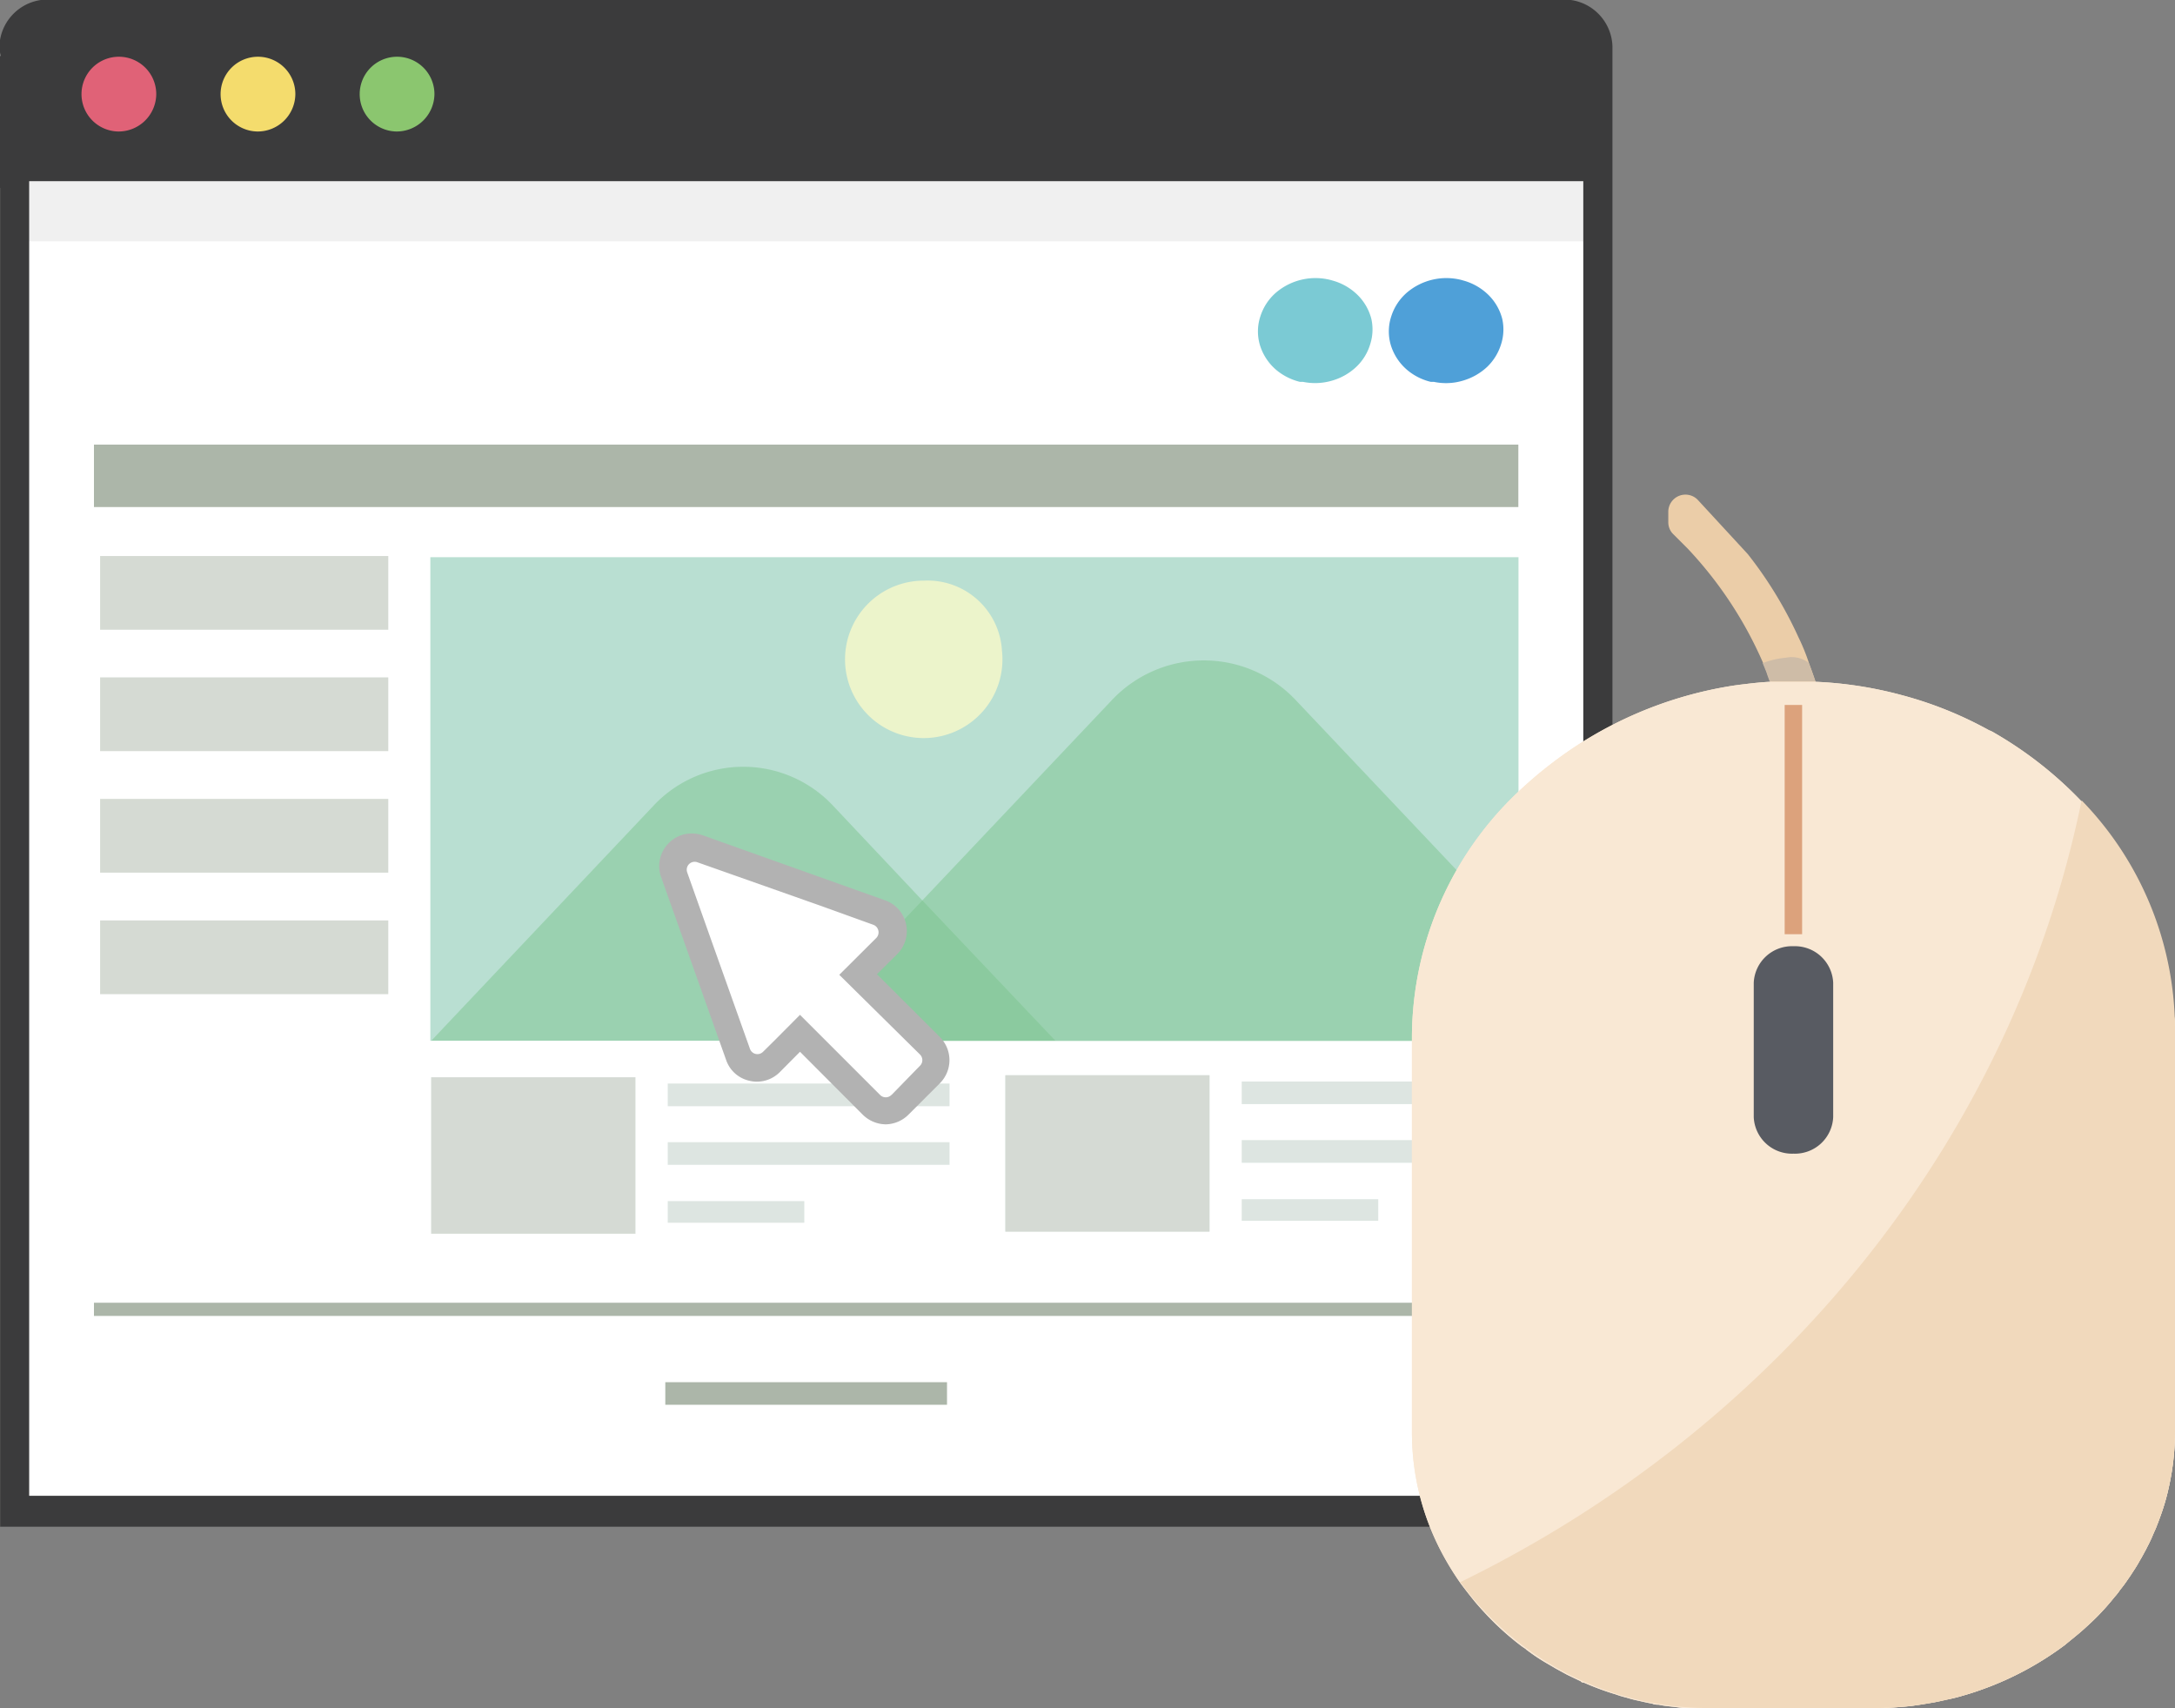 <svg id="bfc47329-4f1e-439a-8532-67839bb31d13" data-name="5" xmlns="http://www.w3.org/2000/svg" width="52.35mm" height="41.11mm" viewBox="0 0 148.39 116.53"><rect x="0" y="0" width="148.39" height="116.53" fill="#808080" stroke="none"/><title>online-storage</title><path d="M222.75,537.33v101h-110V547h-.05v-9h.1a2.32,2.32,0,0,1-.1-.7,3.3,3.3,0,0,1,3.44-3.15H219.31A3.3,3.3,0,0,1,222.75,537.33Z" transform="translate(-112.74 -534.18)" fill="#3b3b3c"/><rect x="1.99" y="12.36" width="106.03" height="89.68" fill="#fff"/><rect x="1.99" y="12.36" width="106.03" height="4.1" fill="#0e0e0e" opacity="0.06"/><path d="M139.77,543.15a2.55,2.55,0,1,1,2.61-2.55A2.58,2.58,0,0,1,139.77,543.15Z" transform="translate(-112.74 -534.18)" fill="#8bc66f"/><path d="M130.28,543.15a2.55,2.55,0,1,1,2.61-2.55A2.57,2.57,0,0,1,130.28,543.15Z" transform="translate(-112.74 -534.18)" fill="#f4dc6d"/><path d="M120.79,543.15a2.55,2.55,0,1,1,2.61-2.55A2.57,2.57,0,0,1,120.79,543.15Z" transform="translate(-112.74 -534.18)" fill="#e06277"/><g opacity="0.5"><rect x="29.42" y="73.49" width="13.93" height="10.67" fill="#cde3df"/><rect x="45.56" y="81.94" width="9.31" height="1.47" fill="#cde3df"/><rect x="45.56" y="73.92" width="19.22" height="1.54" fill="#cde3df"/><rect x="45.56" y="77.92" width="19.22" height="1.54" fill="#cde3df"/><rect x="29.42" y="73.49" width="13.93" height="10.67" fill="#acb6a9"/><g opacity="0.5"><rect x="45.56" y="81.94" width="9.31" height="1.47" fill="#acb6a9"/><rect x="45.56" y="73.92" width="19.22" height="1.54" fill="#acb6a9"/><rect x="45.56" y="77.92" width="19.22" height="1.54" fill="#acb6a9"/></g></g><rect x="45.39" y="94.29" width="19.22" height="1.54" fill="#acb6a9"/><rect x="6.83" y="37.93" width="19.66" height="5.03" fill="#acb6a9" opacity="0.5"/><rect x="6.83" y="46.21" width="19.66" height="5.03" fill="#acb6a9" opacity="0.5"/><rect x="6.83" y="54.5" width="19.66" height="5.03" fill="#acb6a9" opacity="0.5"/><rect x="6.83" y="62.79" width="19.66" height="5.03" fill="#acb6a9" opacity="0.5"/><rect x="6.41" y="30.33" width="97.18" height="4.26" fill="#acb6a9"/><rect x="6.41" y="88.87" width="97.18" height="0.9" fill="#acb6a9"/><g opacity="0.5"><rect x="68.59" y="73.35" width="13.93" height="10.67" fill="#cde3df"/><rect x="84.72" y="81.81" width="9.31" height="1.47" fill="#cde3df"/><rect x="84.72" y="73.78" width="19.22" height="1.54" fill="#cde3df"/><rect x="84.72" y="77.78" width="19.22" height="1.54" fill="#cde3df"/><rect x="68.59" y="73.35" width="13.93" height="10.67" fill="#acb6a9"/><g opacity="0.5"><rect x="84.72" y="81.81" width="9.31" height="1.47" fill="#acb6a9"/><rect x="84.72" y="73.78" width="19.22" height="1.54" fill="#acb6a9"/><rect x="84.72" y="77.78" width="19.22" height="1.54" fill="#acb6a9"/></g></g><path d="M206.3,555.93a3.52,3.52,0,0,0-.9-1.59,3.92,3.92,0,0,0-1.67-1l-.21-.06a4.16,4.16,0,0,0-3.7.84l2.88,2.67h0v0h0v0l-2.88-2.67a3.58,3.58,0,0,0-1.1,1.67,3.27,3.27,0,0,0,0,2,3.61,3.61,0,0,0,1.11,1.64h0a4,4,0,0,0,1.6.8l.21,0a4.09,4.09,0,0,0,2-.09h0a4,4,0,0,0,1.64-.94h0a3.52,3.52,0,0,0,.94-1.53A3.3,3.3,0,0,0,206.3,555.93Z" transform="translate(-112.74 -534.18)" fill="#7bcad4"/><path d="M215.23,555.93a3.52,3.52,0,0,0-.9-1.59,3.92,3.92,0,0,0-1.67-1l-.21-.06a4.16,4.16,0,0,0-3.7.84l2.88,2.67h0v0h0v0l-2.88-2.67a3.58,3.58,0,0,0-1.1,1.67,3.27,3.27,0,0,0,0,2,3.61,3.61,0,0,0,1.11,1.64h0a3.9,3.9,0,0,0,1.6.8l.21,0a4,4,0,0,0,2-.09h0a4.07,4.07,0,0,0,1.64-.94h0a3.62,3.62,0,0,0,.94-1.53A3.3,3.3,0,0,0,215.23,555.93Z" transform="translate(-112.74 -534.18)" fill="#4fa0d8"/><rect x="29.36" y="38.01" width="74.24" height="32.99" fill="#b9dfd2"/><path d="M181.1,578.57a5.37,5.37,0,1,1-5.33-4.78A5.08,5.08,0,0,1,181.1,578.57Z" transform="translate(-112.74 -534.18)" fill="#f9f8c9" opacity="0.8"/><g opacity="0.5"><path d="M184.74,605.17H142.17l15.13-16a8.39,8.39,0,0,1,12.3,0l5.75,6.1Z" transform="translate(-112.74 -534.18)" fill="#7cc48e"/></g><g opacity="0.5"><path d="M216.34,598v7.19H166.58l9.43-9.95L188.54,582a8.62,8.62,0,0,1,12.66,0Z" transform="translate(-112.74 -534.18)" fill="#7cc48e"/></g><path d="M237.9,587.63c0-.41-.05-.82-.09-1.23a26.23,26.23,0,0,0-1.21-5.73c-.14-.42-.29-.84-.44-1.25h0a14,14,0,0,0-.72-1.77A27.68,27.68,0,0,0,232,572l-.08-.09-3.33-3.61-.08-.08,0,0a1.17,1.17,0,0,0-1.95.88v.71a1.13,1.13,0,0,0,.37.84l.95.95a27.12,27.12,0,0,1,5.18,7.88c.09.21.17.41.24.63h0c.08.2.16.41.23.62v0a23.62,23.62,0,0,1,.73,2.39c.11.4.2.8.28,1.2a2.17,2.17,0,0,1,0,.25A24.59,24.59,0,0,1,235,588a1.18,1.18,0,0,0,1.17,1.14H238v-.32C237.94,588.42,237.92,588,237.9,587.63Z" transform="translate(-112.74 -534.18)" fill="#ebcda8"/><path d="M261.13,604.32v27.52a17.61,17.61,0,0,1-.42,3.79,14.17,14.17,0,0,1-.51,1.8c-.08.23-.16.45-.25.68s-.13.35-.21.51-.15.36-.24.55-.18.39-.29.58a1,1,0,0,1-.07.15c-.14.24-.25.48-.4.71a7.2,7.2,0,0,1-.42.7c-.13.2-.26.41-.4.6a7.45,7.45,0,0,1-.55.74,2.48,2.48,0,0,1-.35.45q-.28.36-.6.72a15.4,15.4,0,0,1-1.34,1.34c-.45.43-1,.84-1.45,1.23a21.61,21.61,0,0,1-5.07,2.82c-.62.24-1.25.46-1.89.64-.33.1-.64.18-1,.25s-.72.17-1.1.23-.87.15-1.3.21h0c-.44.06-.89.09-1.33.12s-.91.05-1.37.05h-11c-.39,0-.77,0-1.15,0a3,3,0,0,1-.52,0,5.21,5.21,0,0,1-.7-.06l-.51-.06a6.69,6.69,0,0,1-.8-.12c-.13,0-.28,0-.42-.07-.3-.05-.6-.12-.9-.19a8.33,8.33,0,0,1-.86-.22,6.75,6.75,0,0,1-.73-.22,18.51,18.51,0,0,1-2.19-.81c-.06,0-.14,0-.21-.09l-.92-.44-.77-.42-.58-.34,0,0a12.31,12.31,0,0,1-1.36-.9.45.45,0,0,1-.13-.11,4.6,4.6,0,0,1-.45-.32,18.91,18.91,0,0,1-2.37-2.18c-.26-.28-.51-.56-.76-.87s-.56-.71-.83-1.07a19.44,19.44,0,0,1-1.24-2,17.52,17.52,0,0,1-2.1-8.28v-27.1a23.11,23.11,0,0,1,7.64-17c.59-.54,1.21-1.06,1.85-1.55A27.23,27.23,0,0,1,230.7,581c.36-.06.72-.11,1.09-.15.56-.07,1.13-.13,1.7-.16a.2.2,0,0,1,.1,0h.17l1.33,0h.24c.42,0,.85,0,1.27,0a26.84,26.84,0,0,1,5.85.9,26.1,26.1,0,0,1,6,2.41s0,0,0,0a1.68,1.68,0,0,1,.33.16,26.59,26.59,0,0,1,5.89,4.6c.31.33.61.66.9,1a1.5,1.5,0,0,1,.2.24c.3.35.57.71.84,1.07s.32.44.47.67a.6.6,0,0,1,.09.13c.22.32.43.65.63,1a21.17,21.17,0,0,1,1.77,3.61,6.32,6.32,0,0,1,.22.61,7,7,0,0,1,.24.69c0,.06,0,.14.06.21.11.32.2.65.28,1s.16.68.22,1a18.61,18.61,0,0,1,.32,2c0,.2,0,.39.05.58a3.81,3.81,0,0,1,0,.59C261.11,603.51,261.13,603.91,261.13,604.32Z" transform="translate(-112.74 -534.18)" fill="#f9e8d4"/><path d="M236.6,580.67c-.42,0-.85,0-1.27,0h-.24l-1.33,0h-.28c-.08-.2-.16-.42-.22-.62h0l-.26-.63h0a5.49,5.49,0,0,1,1.58-.37,1.91,1.91,0,0,1,1.56.35h0C236.31,579.83,236.46,580.25,236.6,580.67Z" transform="translate(-112.74 -534.18)" fill="#cebca7"/><path d="M261.13,604.32v27.52a17.61,17.61,0,0,1-.42,3.79,14.17,14.17,0,0,1-.51,1.8c-.08.23-.16.45-.25.68s-.13.35-.21.51-.15.36-.24.55-.18.39-.29.58a1,1,0,0,1-.07.15c-.14.24-.25.48-.4.71a7.2,7.2,0,0,1-.42.7c-.13.2-.26.41-.4.6a7.45,7.45,0,0,1-.55.74,2.48,2.48,0,0,1-.35.45q-.28.36-.6.72a15.4,15.4,0,0,1-1.34,1.34c-.45.43-1,.84-1.45,1.23a21.61,21.61,0,0,1-5.07,2.82c-.62.24-1.25.46-1.89.64-.33.1-.64.18-1,.25s-.72.17-1.1.23-.87.15-1.3.21h0c-.44.06-.89.09-1.33.12s-.91.05-1.37.05h-11c-.39,0-.77,0-1.15,0a3,3,0,0,1-.52,0,5.21,5.21,0,0,1-.7-.06l-.51-.06a6.69,6.69,0,0,1-.8-.12c-.13,0-.28,0-.42-.07-.3-.05-.6-.12-.9-.19a8.33,8.33,0,0,1-.86-.22,6.75,6.75,0,0,1-.73-.22,18.51,18.51,0,0,1-2.19-.81c-.06,0-.14,0-.21-.09l-.92-.44-.77-.42-.58-.34,0,0a12.31,12.31,0,0,1-1.36-.9.45.45,0,0,1-.13-.11,4.6,4.6,0,0,1-.45-.32,18.91,18.91,0,0,1-2.37-2.18c-.26-.28-.51-.56-.76-.87s-.56-.71-.83-1.07a19.44,19.44,0,0,1-1.24-2,17.52,17.52,0,0,1-2.1-8.28v-27.1a23.11,23.11,0,0,1,7.64-17c.59-.54,1.21-1.06,1.85-1.55A27.23,27.23,0,0,1,230.7,581c.36-.06.72-.11,1.09-.15.56-.07,1.13-.13,1.7-.16a.2.2,0,0,1,.1,0h.17l1.33,0h.24c.42,0,.85,0,1.27,0a26.84,26.84,0,0,1,5.85.9,26.1,26.1,0,0,1,6,2.41s0,0,0,0a1.68,1.68,0,0,1,.33.16,26.59,26.59,0,0,1,5.89,4.6c.31.33.61.66.9,1a1.5,1.5,0,0,1,.2.24c.3.35.57.71.84,1.07s.32.44.47.67a.6.6,0,0,1,.09.13c.22.32.43.65.63,1a21.17,21.17,0,0,1,1.77,3.61,6.32,6.32,0,0,1,.22.61,7,7,0,0,1,.24.69c0,.06,0,.14.06.21.11.32.2.65.28,1s.16.68.22,1a18.61,18.61,0,0,1,.32,2c0,.2,0,.39.05.58a3.81,3.81,0,0,1,0,.59C261.11,603.51,261.13,603.91,261.13,604.32Z" transform="translate(-112.74 -534.18)" fill="#f9e8d4"/><path d="M235.1,612.88h0a2.61,2.61,0,0,1-2.71-2.49v-9.17a2.61,2.61,0,0,1,2.71-2.49h0a2.61,2.61,0,0,1,2.71,2.49v9.17A2.61,2.61,0,0,1,235.1,612.88Z" transform="translate(-112.74 -534.18)" fill="#585b62"/><path d="M261.13,604.31v27.52c0,10.38-9.26,18.87-20.56,18.87h-11a21.06,21.06,0,0,1-17.2-8.59C234.08,631.52,250,612,254.76,588.78A22.48,22.48,0,0,1,261.13,604.31Z" transform="translate(-112.74 -534.18)" fill="#f1d9bc"/><rect x="121.76" y="48.09" width="1.19" height="15.64" fill="#dca27c"/><path d="M175.53,603.93l-3.36-3.36.91-.91a2.22,2.22,0,0,0-.83-3.67l-10.48-3.73a2.35,2.35,0,0,0-.74-.13,2.27,2.27,0,0,0-1.58.65,2.24,2.24,0,0,0-.52,2.32l3.73,10.48a2.25,2.25,0,0,0,1.61,1.43,2.72,2.72,0,0,0,.49,0,2.23,2.23,0,0,0,1.57-.65l.91-.91h0l3.36,3.36a2.28,2.28,0,0,0,1.58.65,2.25,2.25,0,0,0,1.57-.65l1.78-1.78A2.23,2.23,0,0,0,175.53,603.93Z" transform="translate(-112.74 -534.18)" fill="#fff"/><path d="M173.18,610.88a2.27,2.27,0,0,1-1.57-.65l-4.29-4.3-1.38,1.39a2.21,2.21,0,0,1-1.57.65,2,2,0,0,1-.49-.06,2.17,2.17,0,0,1-1.6-1.42L157.84,594a2.22,2.22,0,0,1,.53-2.31,2.17,2.17,0,0,1,1.56-.65,2.36,2.36,0,0,1,.75.12l12.45,4.44a2.22,2.22,0,0,1,.83,3.66l-1.39,1.38,4.3,4.29a2.23,2.23,0,0,1,0,3.14l-2.12,2.12A2.25,2.25,0,0,1,173.18,610.88Zm.38-2,1.95-2a.54.54,0,0,0,0-.76L170,600.68l2.53-2.52a.55.55,0,0,0-.2-.89L168.81,596l-8.5-3a.54.54,0,0,0-.69.68l1.64,4.62,2.65,7.44a.54.54,0,0,0,.88.2l.76-.75,1.77-1.78,5.48,5.48A.54.54,0,0,0,173.56,608.87Z" transform="translate(-112.74 -534.18)" fill="#b2b2b2"/></svg>